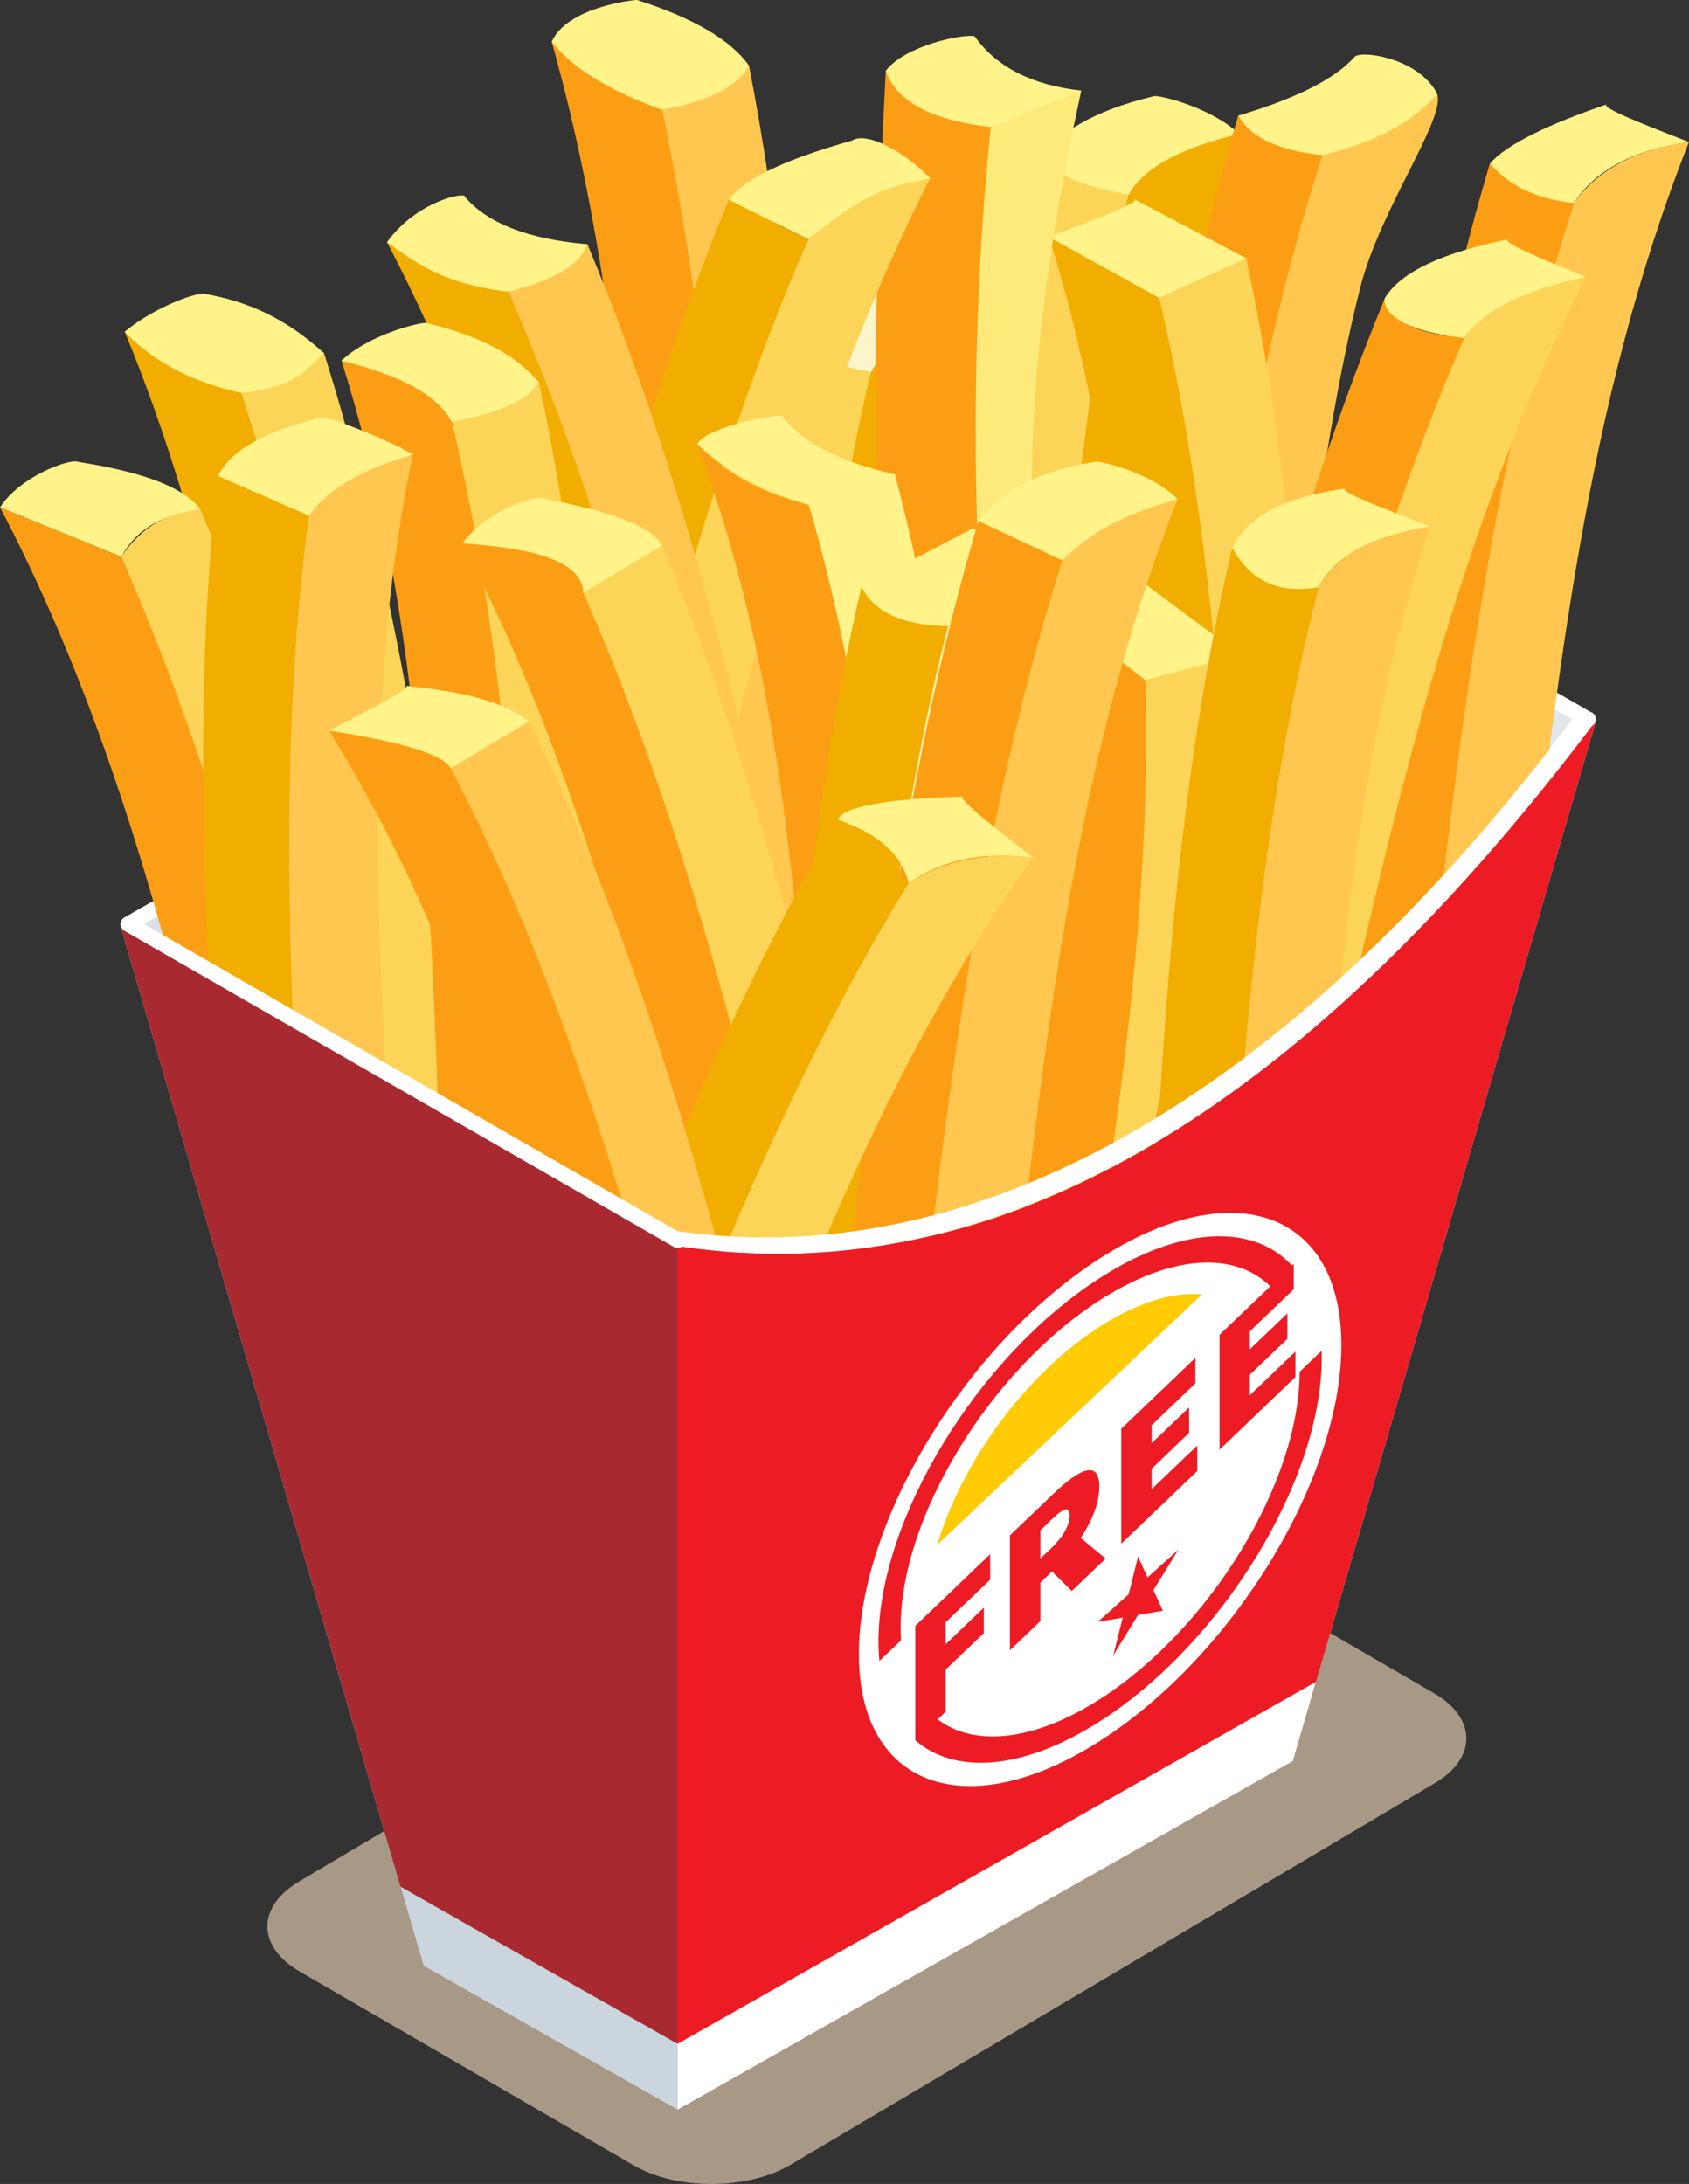 <?xml version="1.0" encoding="UTF-8"?>
<svg id="Layer_2" data-name="Layer 2" xmlns="http://www.w3.org/2000/svg" viewBox="0 0 146.39 189.25">
  <rect x="0" y="0" width="146.39" height="189.25" fill="#333333" stroke="none"/>
  <defs>
    <style>
      .cls-1, .cls-2, .cls-3, .cls-4, .cls-5, .cls-6, .cls-7, .cls-8, .cls-9, .cls-10, .cls-11, .cls-12, .cls-13, .cls-14, .cls-15, .cls-16, .cls-17, .cls-18 {
        stroke-width: 0px;
      }

      .cls-1, .cls-16 {
        fill: #ed1c24;
      }

      .cls-2 {
        fill: #ffc74f;
      }

      .cls-2, .cls-3, .cls-4, .cls-5, .cls-6, .cls-7, .cls-9, .cls-10, .cls-11, .cls-12, .cls-13, .cls-14, .cls-15, .cls-16, .cls-17, .cls-18 {
        fill-rule: evenodd;
      }

      .cls-3 {
        fill: #fc9e14;
      }

      .cls-4 {
        fill: #fbd458;
      }

      .cls-5 {
        fill: #fbeea8;
      }

      .cls-6 {
        fill: #cad5dd;
      }

      .cls-7 {
        fill: #d9e0ea;
      }

      .cls-8, .cls-14 {
        fill: #fff;
      }

      .cls-9 {
        fill: #e2e7eb;
      }

      .cls-10 {
        fill: #ffcb05;
      }

      .cls-11 {
        fill: #a82a30;
      }

      .cls-12 {
        fill: #fdea7b;
      }

      .cls-13 {
        fill: #a89986;
      }

      .cls-15 {
        fill: #f2ad01;
      }

      .cls-17 {
        fill: #fff38a;
      }

      .cls-18 {
        fill: #fbf6ca;
      }
    </style>
  </defs>
  <g id="_1" data-name="1">
    <g>
      <g>
        <polygon class="cls-9" points="138.37 62.32 112.06 152.6 58.73 182.82 58.73 17.19 138.37 62.32"/>
        <polygon class="cls-7" points="10.4 80.08 36.71 170.35 58.73 182.82 90.04 35.71 10.4 80.08"/>
        <path class="cls-8" d="m74.38,106.64c22.1-3.22,43.29-19.54,61.9-44.31l-46.25-26.61-15.66,8.96v-1.55l15.32-8.76h0c.2-.11.45-.12.67,0l47.6,27.38h0c.1.06.19.14.25.25.18.32.07.73-.25.92-20.58,27.2-41.76,42.62-63.59,45.31v-1.58Zm-61.9-26.56l46.25,26.61c5.25.74,10.48.7,15.65-.05v1.58c-5.06.62-10.15.56-15.28-.19-.21.13-.48.15-.71.02l-47.58-27.37c-.11-.06-.2-.15-.27-.26-.18-.32-.07-.73.25-.92l63.59-36.37v1.55L12.48,80.08Z"/>
        <path class="cls-13" d="m26,163c-3.75,2.16-3.76,5.67-.04,7.83l28.96,16.8c3.72,2.16,9.77,2.16,13.52,0l55.83-33.06c3.75-2.16,3.76-5.67.04-7.83l-28.96-16.8c-3.72-2.15-9.77-2.15-13.52.01l-55.83,33.04Z"/>
        <g>
          <path class="cls-15" d="m75.48,32.24c-5.51,22.16-6.35,46.36-6.96,70.43-.32-2.32,3.78-3.42,7.91-4.51.87-24.27,1.48-48.6,8.61-71.21-4.3.87-7.9,2.3-9.56,5.29Z"/>
          <path class="cls-4" d="m75.48,32.24c-2.52-1.14-5.03-2.29-7.54-3.43-5.02,23.08-5.61,47.39-6.18,71.71,2.25.72,4.51,1.43,6.76,2.15.55-24.94,1.9-49.21,6.96-70.43Z"/>
          <path class="cls-18" d="m67.93,28.8c1.7-1.96,4.23-3.79,9.7-5.12.31-.17,4.97.93,7.41,3.26-4.85,1.18-8.26,2.86-9.56,5.29-3.7-.69-6.56-1.7-7.54-3.43Z"/>
        </g>
        <g>
          <path class="cls-15" d="m97.82,16.89c-5.5,22.16-6.35,46.36-6.96,70.43-.32-2.32,3.78-3.42,7.91-4.51.87-24.27,1.48-48.6,8.61-71.21-4.3.87-7.9,2.3-9.56,5.29Z"/>
          <path class="cls-4" d="m97.82,16.89c-2.51-1.14-5.03-2.29-7.54-3.43-5.02,23.08-5.61,47.39-6.18,71.71,2.25.71,4.51,1.43,6.76,2.15.55-24.94,1.9-49.21,6.96-70.43Z"/>
          <path class="cls-17" d="m90.28,13.46c1.7-1.96,4.23-3.79,9.7-5.12.31-.17,4.97.93,7.41,3.26-4.85,1.18-8.26,2.86-9.56,5.29-3.7-.69-6.56-1.7-7.54-3.43Z"/>
        </g>
        <g>
          <path class="cls-2" d="m114.59,13.45c-7.28,22.16-10.06,46.36-12.59,70.43-.13-2.32,4.05-3.42,8.27-4.51,1.92-17.75,3.65-38.72,7.61-54.39,1.73-6.87,7.4-14.64,6.69-16.82-3.33,1.76-6.66,3.53-9.98,5.29Z"/>
          <path class="cls-3" d="m114.59,13.45c-2.42-1.14-4.85-2.29-7.27-3.43-6.86,23.08-9.4,47.39-11.9,71.71,2.2.72,4.39,1.43,6.59,2.15,2.54-24.94,5.83-49.21,12.59-70.43Z"/>
          <path class="cls-17" d="m107.32,10.02c4.61-1.37,8.24-3.01,10.11-5.12.7-.56,5.61.18,7.15,3.26-1.88,1.97-4.24,3.87-9.98,5.29-3.8-.41-6.22-1.55-7.27-3.43Z"/>
        </g>
        <g>
          <path class="cls-15" d="m100.47,25.82c5.46,22.16,6.27,46.36,6.83,70.43.32-2.32-3.77-3.42-7.91-4.51-.82-24.27-1.39-48.6-8.47-71.21,3.18,1.76,6.37,3.53,9.55,5.29Z"/>
          <path class="cls-4" d="m100.47,25.82c2.52-1.14,5.03-2.29,7.55-3.43,4.97,23.08,5.52,47.39,6.04,71.71-2.25.72-4.51,1.43-6.76,2.15-.5-24.94-1.8-49.21-6.83-70.43Z"/>
          <path class="cls-17" d="m108.02,22.39c-3.23-1.71-6.46-3.41-9.69-5.12.49.27-3.45,1.76-7.41,3.26,3.18,1.76,6.37,3.53,9.55,5.29,2.52-1.14,5.03-2.29,7.55-3.43Z"/>
        </g>
        <g>
          <path class="cls-3" d="m57.37,9.51c5.46,24.65,6.27,51.54,6.83,78.31.32-2.58-3.77-3.8-7.91-5.01-.82-26.98-1.39-54.04-8.47-79.18,3.18,1.96,6.37,3.92,9.55,5.89Z"/>
          <path class="cls-2" d="m57.37,9.51c2.52-1.27,5.03-2.54,7.55-3.82,4.97,25.67,5.52,52.7,6.04,79.74-2.25.8-4.51,1.59-6.76,2.39-.5-27.73-1.8-54.72-6.83-78.31Z"/>
          <path class="cls-17" d="m64.92,5.69C63.36,3.48,60.13,1.58,55.23,0c-.11-.03-6.05.55-7.41,3.62,1.71,2.16,4.7,4.15,9.55,5.89,3.79-.68,6.48-1.88,7.55-3.82Z"/>
        </g>
        <g>
          <path class="cls-3" d="m85.87,11.01c3.55,20.38,2.27,42.62.76,64.75.52-2.13-3.48-3.14-7.52-4.14-4.06-18.41-3.64-39.97-2.34-65.47,3.03,1.62,6.06,3.24,9.09,4.87Z"/>
          <path class="cls-12" d="m85.87,11.01c4.71-2.58,6.58-3.05,7.85-3.15-7.4,33.67-3.74,49.71-.14,65.93-2.32.66-4.63,1.32-6.95,1.97-1.75-20.03-3.22-40.42-.76-64.75Z"/>
          <path class="cls-17" d="m93.72,7.85c-4.28-.47-7.36-2.04-9.25-4.71-1.02-.23-6.07.83-7.7,3,.89,2.5,3.64,4.24,9.09,4.87,2.62-1.05,5.23-2.1,7.85-3.15Z"/>
        </g>
        <g>
          <path class="cls-4" d="m70.04,20.74c-9.78,22.16-15.29,46.35-20.54,70.43.13-2.32,4.44-3.42,8.78-4.51,5.54-24.27,10.86-48.6,22.34-71.21-3.21.15-6.69,1.7-10.58,5.29Z"/>
          <path class="cls-15" d="m70.04,20.74c-2.29-1.14-4.59-2.29-6.88-3.43-9.47,23.08-14.75,47.39-20.01,71.71,2.12.72,4.23,1.43,6.35,2.15,5.35-24.94,11.39-49.21,20.54-70.43Z"/>
          <path class="cls-17" d="m63.16,17.3c1.55-2.04,5.56-3.67,10.68-5.12,1.26-.81,4.5.92,6.78,3.26-2.67.75-4.27.22-10.58,5.29-2.29-1.14-4.59-2.29-6.88-3.43Z"/>
        </g>
        <g>
          <path class="cls-3" d="m70.11,43.75c6.04,20.12,7.48,41.8,8.67,63.36.26-2.06-3.86-3.27-8.01-4.47-1.46-21.75-2.67-43.54-10.33-64.15,2.18,2.24,5.11,4.13,9.67,5.26Z"/>
          <path class="cls-17" d="m70.11,43.75c2.48-.88,4.97-1.77,7.45-2.65,5.57,20.92,6.76,42.69,7.92,64.46-2.23.51-4.46,1.03-6.7,1.55-1.15-22.33-3.09-44.11-8.67-63.36Z"/>
          <path class="cls-17" d="m77.56,41.1c-4.56-1.02-8-2.63-9.81-5.11-1.1.05-6.44.97-7.32,2.5,2.21,2.11,5.14,3.96,9.67,5.26,4.98-.23,6.46-1.37,7.45-2.65Z"/>
        </g>
        <g>
          <path class="cls-3" d="m99.27,58.94c.88,22.26-3.33,45.78-7.76,69.14.81-2.2-3.07-3.88-6.98-5.57,4.21-23.59,8.68-47.2,6.27-70.15,2.82,2.19,5.65,4.38,8.47,6.58Z"/>
          <path class="cls-4" d="m99.27,58.94c2.76-.72,5.52-1.44,8.27-2.17.19,23.08-4.29,46.67-8.81,70.26-2.41.35-4.81.7-7.22,1.04,4.67-24.19,8.4-47.86,7.76-69.14Z"/>
          <path class="cls-17" d="m107.54,56.77c-2.88-2.14-5.76-4.29-8.64-6.43.43.33-3.82,1.17-8.1,2.02,2.82,2.19,5.65,4.38,8.47,6.58,2.76-.72,5.52-1.44,8.27-2.17Z"/>
        </g>
        <g>
          <path class="cls-15" d="m44.05,25.28c9.65,21.34,15.06,45.13,20.2,68.83-.12-2.32-4.41-3.01-8.72-3.68-5.43-23.87-10.64-47.82-21.99-69.44,3.5,1.43,7.01,2.86,10.51,4.29Z"/>
          <path class="cls-2" d="m44.05,25.28c2.29-1.37,4.57-2.75,6.86-4.12,9.34,22.29,14.52,46.23,19.66,70.17-2.11.93-4.21,1.85-6.32,2.78-5.24-24.56-11.16-48.39-20.2-68.83Z"/>
          <path class="cls-17" d="m50.9,21.16c-5.1-.43-8.64-1.8-10.61-4.11.11-.46-4.18.35-6.75,3.94,2.5,1.77,4.81,3.6,10.51,4.29,4.52-1.14,6.31-2.56,6.86-4.12Z"/>
        </g>
        <g>
          <path class="cls-2" d="m136.4,17.6c-7.28,22.16-10.06,46.35-12.59,70.43-.13-2.32,4.05-3.42,8.27-4.51,2.8-24.27,5.37-48.6,14.3-71.21-4.27.57-7.72,2.17-9.98,5.29Z"/>
          <path class="cls-3" d="m136.4,17.6c-2.42-1.14-4.85-2.29-7.27-3.43-6.86,23.08-9.4,47.39-11.9,71.71,2.2.71,4.39,1.43,6.59,2.15,2.54-24.94,5.83-49.21,12.59-70.43Z"/>
          <path class="cls-17" d="m129.13,14.17c1.52-1.71,5.11-3.41,10.11-5.12-.51.27,3.3,1.76,7.15,3.26-4.79.66-8.12,2.43-9.98,5.29-3.66-.42-5.81-1.73-7.27-3.43Z"/>
        </g>
        <g>
          <path class="cls-4" d="m126.9,29.29c-9.78,22.16-15.29,46.35-20.54,70.43.13-2.32,4.44-3.42,8.78-4.51,5.54-24.27,10.86-48.6,22.34-71.21-4.47,1.02-8.62,2.29-10.58,5.29Z"/>
          <path class="cls-3" d="m126.9,29.29c-4.17-.36-6.47-1.51-6.88-3.43-9.47,23.08-14.75,47.39-20.01,71.71,2.12.72,4.23,1.43,6.35,2.15,5.35-24.94,11.39-49.21,20.54-70.43Z"/>
          <path class="cls-17" d="m120.01,25.86c1.4-2.37,5.22-4,10.68-5.12-.54.27,3.1,1.76,6.78,3.26-5.4,1.14-8.93,2.9-10.58,5.29-4.67-.51-6.99-1.87-6.88-3.43Z"/>
        </g>
        <g>
          <path class="cls-2" d="m114.29,50.89c-5.88,22.16-7.14,46.35-8.15,70.43-.28-2.32,3.84-3.42,7.99-4.51,1.27-24.27,2.31-48.6,9.81-71.21-3.81.7-7.42,1.76-9.65,5.29Z"/>
          <path class="cls-15" d="m114.29,50.89c-2.5-1.14-4.99-2.29-7.49-3.43-5.41,23.08-6.41,47.39-7.39,71.71,2.24.72,4.48,1.43,6.72,2.15.97-24.94,2.73-49.21,8.15-70.43Z"/>
          <path class="cls-17" d="m106.8,47.46c1.21-2.39,3.88-4.29,9.78-5.12-.49.27,3.41,1.76,7.35,3.26-4.68.78-8.09,2.41-9.65,5.29-3.04.5-5.7-.18-7.49-3.43Z"/>
        </g>
        <g>
          <path class="cls-15" d="m20.88,34.04c7.67,22.16,10.88,46.35,13.84,70.43.09-2.32-4.11-3.42-8.35-4.51-3.23-24.27-6.23-48.6-15.56-71.21,3.36,1.76,6.72,3.53,10.08,5.29Z"/>
          <path class="cls-4" d="m20.88,34.04c2.4-1.14,4.81-2.29,7.21-3.43,7.27,23.08,10.24,47.39,13.18,71.71-2.18.72-4.37,1.43-6.55,2.15-2.98-24.94-6.7-49.21-13.84-70.43Z"/>
          <path class="cls-17" d="m28.09,30.61c-2.55-2.3-5.55-4.28-10.2-5.12-.56-.32-4.49,1.09-7.09,3.26,2.24,2.32,5.33,4.23,10.08,5.29,4.91-.48,5.64-2.07,7.21-3.43Z"/>
        </g>
        <g>
          <path class="cls-3" d="m39.16,36.55c5.5,22.16,6.35,46.35,6.96,70.43.32-2.32-3.78-3.42-7.91-4.51-.87-24.27-1.48-48.6-8.61-71.21,4.3.87,7.9,2.3,9.56,5.29Z"/>
          <path class="cls-4" d="m39.16,36.55c2.51-1.14,5.03-2.29,7.54-3.43,5.02,23.09,5.61,47.39,6.18,71.71-2.25.72-4.51,1.43-6.76,2.15-.55-24.94-1.9-49.21-6.96-70.43Z"/>
          <path class="cls-17" d="m46.7,33.12c-1.7-1.96-4.23-3.79-9.7-5.12-.31-.17-4.97.93-7.41,3.26,4.85,1.18,8.26,2.86,9.56,5.29,3.7-.69,6.56-1.7,7.54-3.43Z"/>
        </g>
        <g>
          <path class="cls-3" d="m50.56,51.37c9.65,21.34,15.06,45.13,20.2,68.83-.12-2.32-4.41-3.01-8.72-3.68-5.43-23.87-10.64-47.82-21.99-69.44,5.59.4,10.48,1.15,10.51,4.29Z"/>
          <path class="cls-4" d="m50.56,51.37c2.29-1.37,4.57-2.75,6.86-4.12,9.34,22.29,14.52,46.23,19.66,70.17-2.11.93-4.21,1.85-6.32,2.78-5.24-24.56-11.16-48.39-20.2-68.83Z"/>
          <path class="cls-17" d="m57.42,47.25c-1.19-1.81-4.48-2.9-10.61-4.11-.54-.11-4.54,1.02-6.75,3.94,5.8.41,10.36,1.37,10.51,4.29,2.29-1.37,4.57-2.75,6.86-4.12Z"/>
        </g>
        <g>
          <path class="cls-3" d="m10.51,48.25c9.65,21.34,15.06,45.13,20.2,68.83-.12-2.32-4.41-3.01-8.72-3.68C16.55,89.54,11.35,65.58,0,43.96c3.5,1.43,7.01,2.86,10.51,4.29Z"/>
          <path class="cls-4" d="m10.51,48.25c1.82-2.71,4.16-3.92,6.86-4.12,9.34,22.29,14.52,46.23,19.66,70.17-2.11.92-4.21,1.85-6.32,2.78-5.24-24.56-11.16-48.39-20.2-68.83Z"/>
          <path class="cls-17" d="m17.37,44.13c-1.25-1.64-4.13-3.09-10.61-4.11-.82-.29-5.08,1.32-6.75,3.94,3.5,1.43,7.01,2.86,10.51,4.29,1.15-2.13,3.2-3.66,6.86-4.12Z"/>
        </g>
        <g>
          <path class="cls-5" d="m82.16,54.26c-5.88,22.16-7.14,46.36-8.15,70.43-.28-2.32,3.84-3.42,7.99-4.51,1.27-24.27,2.3-48.6,9.81-71.21-3.22,1.77-6.43,3.53-9.65,5.29Z"/>
          <path class="cls-15" d="m82.16,54.26c-2.5-1.14-4.99-2.29-7.49-3.43-5.41,23.08-6.41,47.39-7.39,71.71,2.24.72,4.48,1.43,6.72,2.15.97-24.94,2.73-49.21,8.15-70.43Z"/>
          <path class="cls-17" d="m74.67,50.83c3.26-1.71,6.52-3.41,9.78-5.12-.49.27,3.41,1.76,7.35,3.26-3.22,1.77-6.43,3.53-9.65,5.29-4.15-.07-6.45-1.34-7.49-3.43Z"/>
        </g>
        <g>
          <path class="cls-2" d="m92.08,48.57c-7.28,22.16-10.06,46.35-12.59,70.43-.13-2.32,4.05-3.42,8.27-4.51,2.8-24.27,5.37-48.6,14.3-71.21-4.78,1.09-7.98,2.91-9.98,5.29Z"/>
          <path class="cls-3" d="m92.08,48.57c-2.42-1.14-4.85-2.29-7.27-3.43-6.86,23.08-9.4,47.39-11.91,71.71,2.2.72,4.39,1.43,6.59,2.15,2.54-24.94,5.83-49.21,12.59-70.43Z"/>
          <path class="cls-17" d="m84.81,45.13c1.89-2.43,4.95-4.29,10.11-5.12.66-.08,5.26,1.18,7.15,3.26-3.53,1-7,2.26-9.98,5.29-2.42-1.14-4.85-2.29-7.27-3.43Z"/>
        </g>
        <g>
          <path class="cls-4" d="m78.74,76.53c-12.15,19.45-20.48,42.19-28.55,64.9.42-2.3,4.68-2.14,8.96-1.95,8.37-22.81,16.53-45.76,30.37-65.16-4.09-.48-7.69.26-10.78,2.21Z"/>
          <path class="cls-15" d="m78.74,76.53c-2.05-1.83-4.1-3.66-6.14-5.49-11.97,20.46-20.1,43.4-28.2,66.35,1.93,1.34,3.86,2.69,5.79,4.03,8.27-23.55,17.11-46.22,28.55-64.9Z"/>
          <path class="cls-17" d="m72.6,71.04c.52-1.21,4.5-1.82,10.86-2.01-.55.11,2.74,2.69,6.07,5.28-4.48-.6-7.97.3-10.78,2.21-.58-2.46-2.63-4.29-6.14-5.49Z"/>
        </g>
        <g>
          <path class="cls-2" d="m26.78,44.69c-3.21,22.17-1.55,46.36.34,70.43-.56-2.32,3.43-3.42,7.45-4.51-1.65-24.27-3.56-48.6,1.22-71.21-3.61.66-6.74,2.2-9.01,5.29Z"/>
          <path class="cls-15" d="m26.78,44.69c-2.63-1.14-5.27-2.29-7.9-3.43-2.62,23.08-.7,47.39,1.26,71.71,2.33.71,4.66,1.43,6.98,2.15-2.04-24.94-3.21-49.21-.34-70.43Z"/>
          <path class="cls-17" d="m18.88,41.25c1.02-1.97,3.44-3.75,9.17-5.12.69.16,4.92,1.63,7.75,3.26-3.92,1.12-7.18,2.71-9.01,5.29-2.63-1.14-5.27-2.29-7.9-3.43Z"/>
        </g>
        <g>
          <path class="cls-3" d="m39.07,66.58c9.97,18.54,15.74,39.5,21.25,60.39-.16-2.07-4.44-2.45-8.76-2.82-5.8-21.02-11.38-42.14-23.04-60.84,5.31.68,9.34,1.66,10.55,3.27Z"/>
          <path class="cls-2" d="m39.07,66.58c2.26-1.35,4.51-2.7,6.77-4.05,9.67,19.41,15.22,40.51,20.74,61.61-2.09.94-4.17,1.88-6.26,2.82-5.62-21.65-11.91-42.61-21.25-60.39Z"/>
          <path class="cls-17" d="m45.84,62.53c-1.59-1.29-4.24-2.44-10.65-3.1.54.16-3.05,2.01-6.67,3.88,6.02.94,9.87,2.01,10.55,3.27,2.26-1.35,4.51-2.7,6.77-4.05Z"/>
        </g>
        <polygon class="cls-11" points="10.4 80.08 36.71 170.35 58.73 182.82 58.73 107.46 10.4 80.08"/>
        <polygon class="cls-6" points="34.71 163.49 36.71 170.35 58.73 182.82 58.73 177.11 34.71 163.49"/>
        <path class="cls-16" d="m138.37,62.32l-26.31,90.27-53.33,30.23v-75.36c26.33,5.18,52.88-9.87,79.64-45.14Z"/>
        <polygon class="cls-14" points="114.05 145.74 112.06 152.6 58.73 182.82 58.73 177.11 114.05 145.74"/>
        <path class="cls-8" d="m12.48,80.08l46.25,26.61c27.7,3.91,54.59-13.79,77.56-44.37l1.69-.58h0c.1.06.19.14.25.25.18.32.07.73-.25.92-25.35,33.5-51.61,49.13-78.87,45.12-.21.13-.48.15-.71.02l-47.58-27.37c-.11-.06-.2-.15-.27-.26-.18-.32-.07-.73.25-.92l1.68.58Z"/>
      </g>
      <g>
        <path class="cls-14" d="m95.35,109.03c11.55-7.4,20.91-4.03,20.91,7.52s-9.36,26.91-20.91,34.3-20.91,4.03-20.91-7.52,9.36-26.91,20.91-34.3Z"/>
        <path class="cls-10" d="m95.35,114.94c3.3-2.12,6.35-3,8.83-2.78l-22.94,21.7c2.09-7.11,7.62-14.77,14.11-18.92Z"/>
        <path class="cls-16" d="m95.35,110.73c10.61-6.79,19.21-3.7,19.21,6.91s-8.6,24.72-19.21,31.51v-1.92c9.55-6.11,17.29-18.81,17.29-28.36s-7.74-12.33-17.29-6.22v-1.92Zm0,38.42c-10.61,6.79-19.21,3.7-19.21-6.91s8.6-24.72,19.21-31.51v1.92c-9.55,6.11-17.29,18.81-17.29,28.36s7.74,12.33,17.29,6.22v1.92Z"/>
        <path class="cls-14" d="m76.22,143.93l36.81-35.06,2.27,7.46-36.37,34.85c-1.72-1.03-3.59-2.96-2.71-7.25Z"/>
        <polygon class="cls-1" points="79.33 150.85 81.96 148.33 81.96 144.68 85.27 141.52 85.27 139.31 81.96 142.48 81.96 140.58 85.82 136.89 85.82 134.68 79.33 140.89 79.33 150.85"/>
        <path class="cls-1" d="m91.44,136.43l1.45,1.44,2.94-2.81-2.16-1.79c.96-1.44,1.61-2.99,1.61-4.42,0-2.43-1.76-1.5-3.84.46v2.09c.83-.74,1.27-.86,1.27-.09s-.44,1.63-1.27,2.52v2.6Zm-3.9,6.57l2.63-2.52v-3.34l1.01-.97.26.26v-2.6c-.1.11-.21.21-.32.32l-.95.91v-2.45l.95-.91c.11-.11.22-.21.32-.29v-2.09l-.14.13-3.77,3.6v9.95Z"/>
        <polygon class="cls-1" points="97.18 133.77 103.77 127.47 103.77 125.26 99.82 129.04 99.82 127.27 103.06 124.16 103.06 121.96 99.82 125.06 99.82 123.5 103.61 119.87 103.61 117.66 97.18 123.81 97.18 133.77"/>
        <polygon class="cls-1" points="105.7 125.62 112.28 119.32 112.28 117.12 108.33 120.9 108.33 119.12 111.58 116.02 111.58 113.81 108.33 116.92 108.33 115.36 112.13 111.72 112.13 109.52 105.7 115.67 105.7 125.62"/>
        <polygon class="cls-16" points="98.64 134.88 99.46 136.69 102.13 134.29 99.97 137.79 100.79 139.58 98.64 139.94 96.49 143.45 97.31 140.17 95.15 140.54 97.82 138.16 98.64 134.88"/>
      </g>
    </g>
  </g>
</svg>